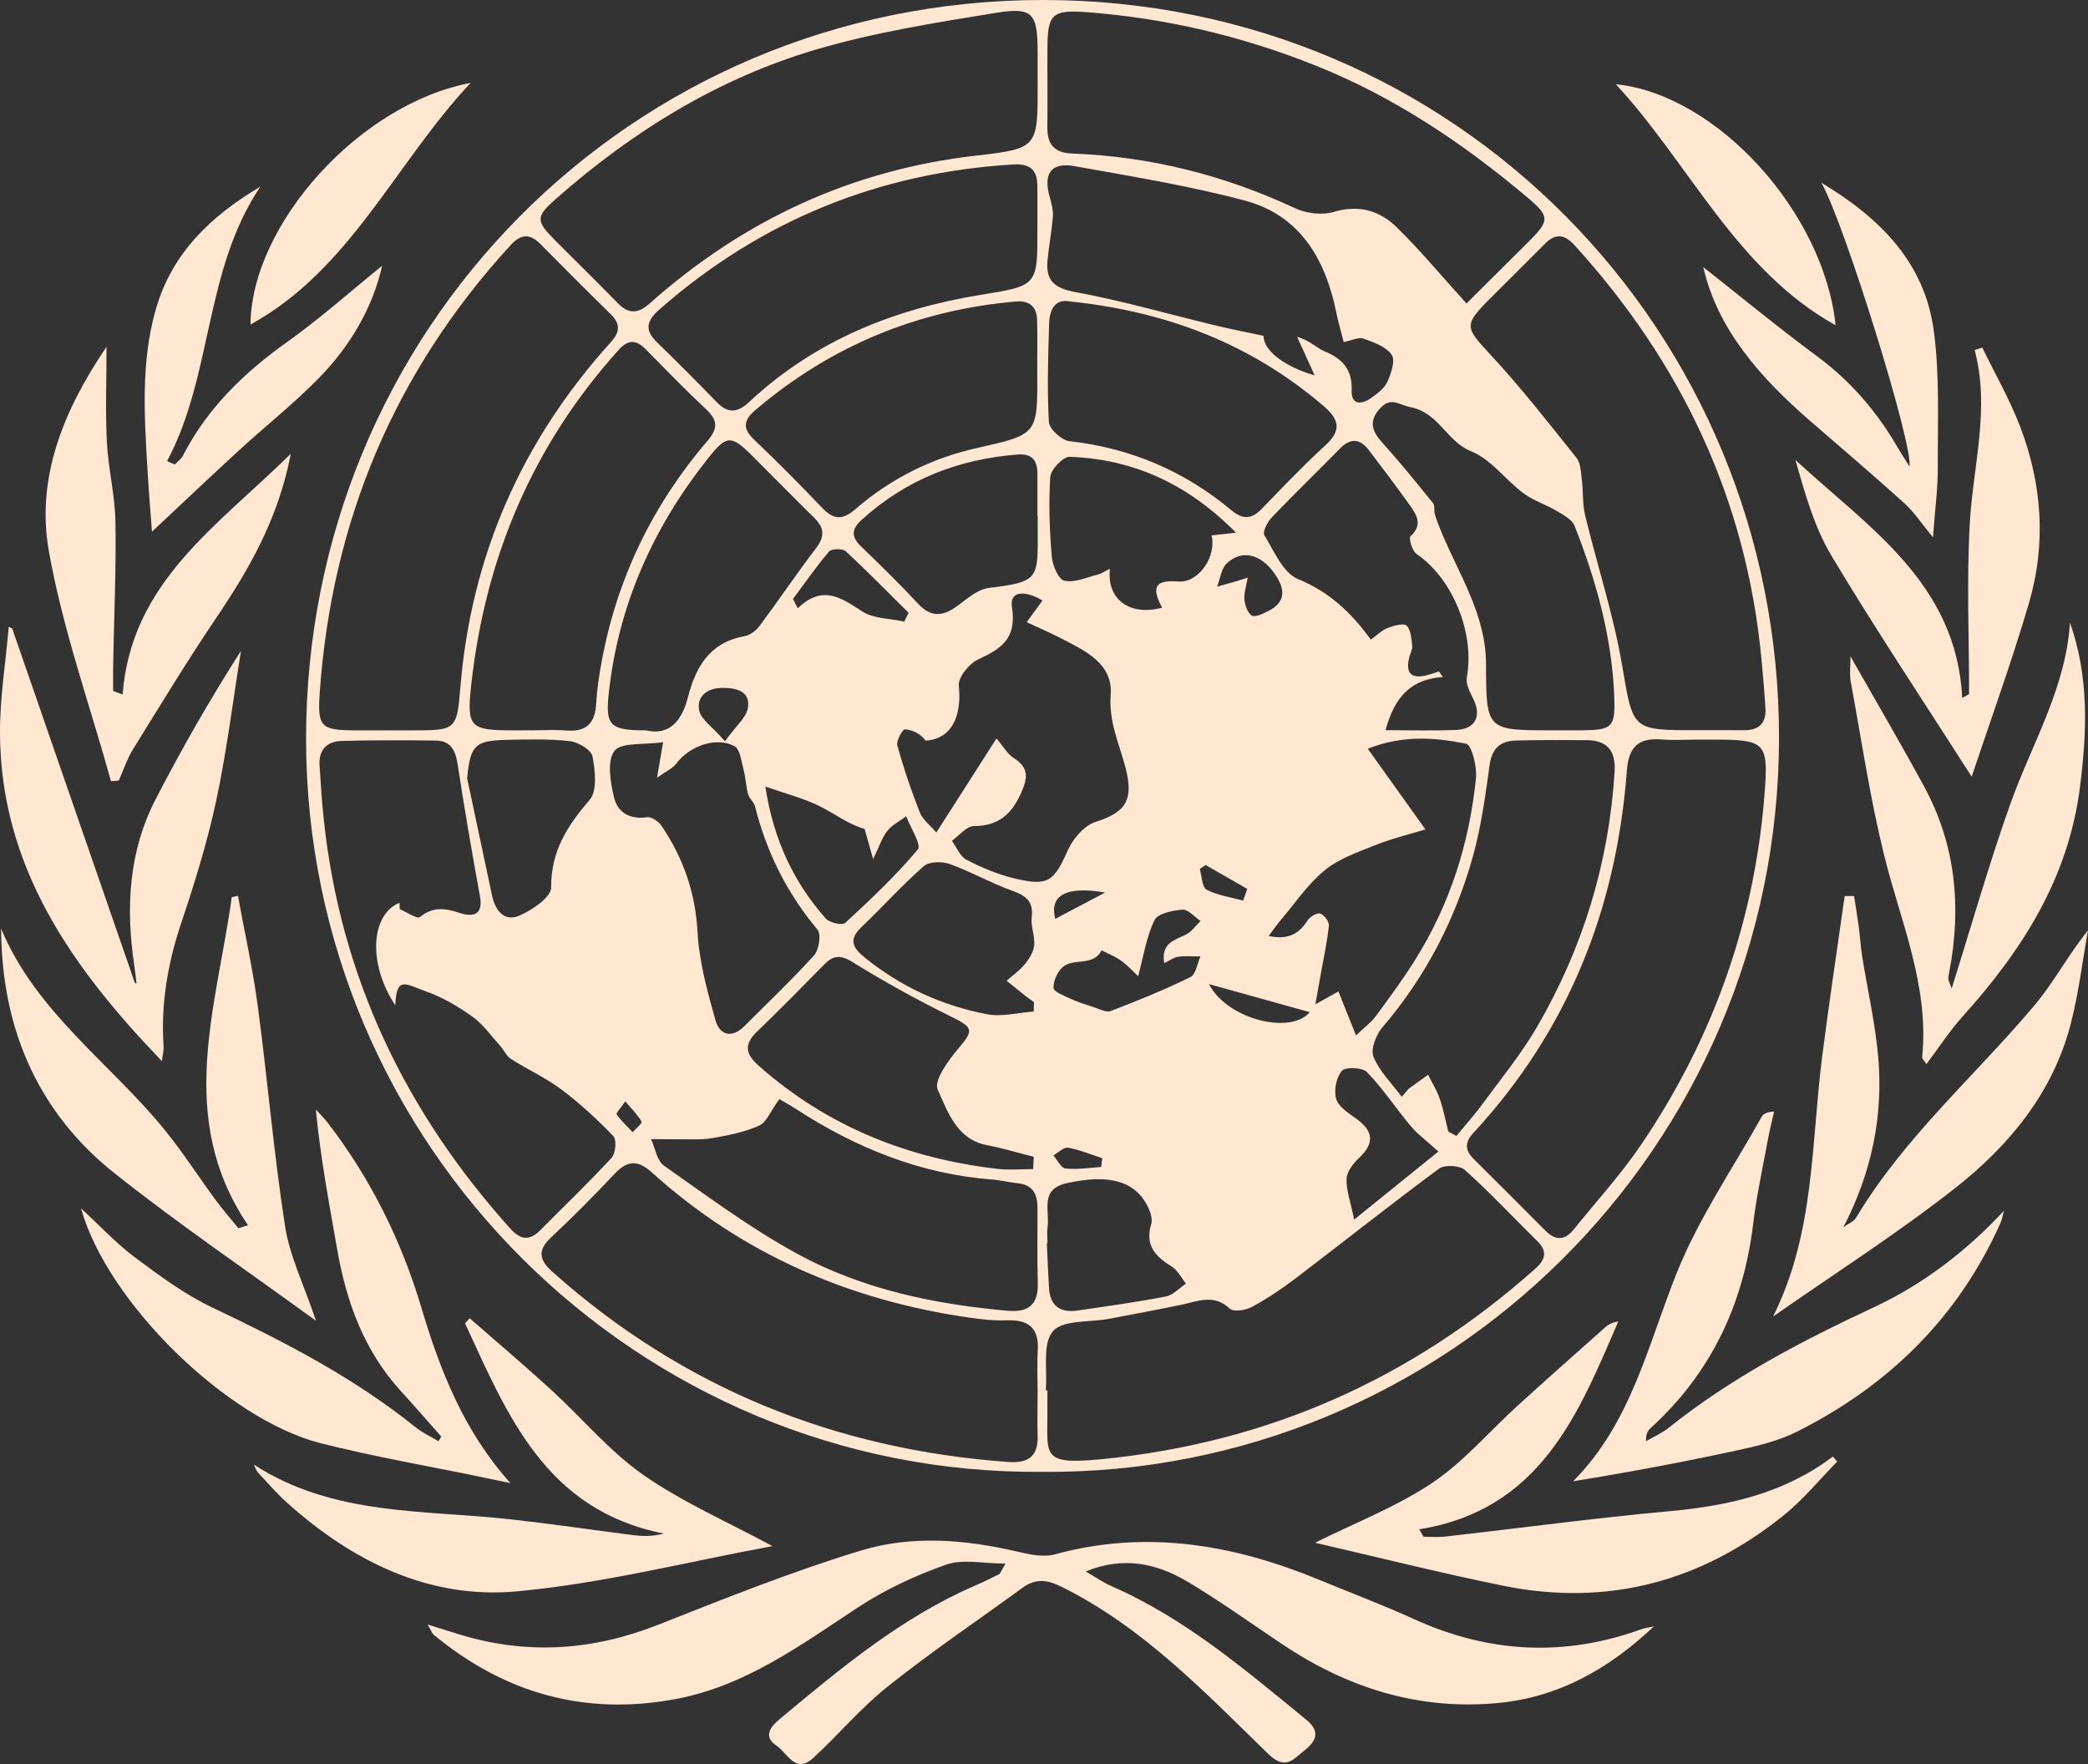 <?xml version="1.0" encoding="UTF-8"?>
<svg id="Camada_2" data-name="Camada 2" xmlns="http://www.w3.org/2000/svg" viewBox="0 0 1073.84 907.2">
  <rect x="0" y="0" width="1073.84" height="907.2" fill="#333333" stroke="none"/>
  <defs>
    <style>
      .cls-1 {
        fill: #ffe7d2;
      }
    </style>
  </defs>
  <g id="Camada_1-2" data-name="Camada 1">
    <g>
      <path class="cls-1" d="M535.85,756.94c-207.72,1.72-378.27-168.09-378.44-376.75C157.24,170.13,324.14.24,536,0c213.48-.24,379.17,171.21,378.93,379.57-.24,210.83-171.68,379.15-379.08,377.37ZM533.66,43.65c0-5.66.02-11.32,0-16.98-.07-19.79-2.4-23.17-21.5-20.06-31,5.04-62.3,10-92.35,18.83-50.28,14.79-94.28,41.96-133.62,76.57-10.81,9.51-10.84,11.44-.35,21.97,10.55,10.6,21.27,21.04,31.7,31.76,5.62,5.78,10.42,5.82,16.57.34,48.19-42.86,103.95-68.83,168.41-76.12,31.24-3.53,31.15-4.34,31.15-36.32ZM533.64,716.53c0-7.29-.37-14.6.08-21.86.73-11.64-4.65-16.1-15.91-15.67-6.42.25-12.94-.47-19.33-1.39-61.66-8.87-116.63-32.64-163.13-74.57-7.53-6.79-12.75-6.26-19.33.71-10.56,11.18-21.39,22.13-32.62,32.63-7.3,6.82-5.96,11.76.88,17.85,66.86,59.55,145.24,91.2,234.22,97.62,10.07.73,15.51-2.7,15.15-13.46-.24-7.28-.05-14.57-.01-21.86ZM871.85,380.38c-5.66,0-11.35.37-16.98-.08-11.91-.96-17.24,3.28-18.21,16.17-5.33,70.81-30.25,133.6-78.91,186.15-4.53,4.89-4.41,8.93.24,13.52,12.38,12.21,24.62,24.57,36.91,36.87,5.02,5.02,9.87,4.99,14.39-.64,11.64-14.49,24.29-28.29,34.69-43.63,38.02-56.1,59.59-118.09,63.9-185.89,1.25-19.57-1.31-22.21-21.48-22.46-4.85-.06-9.71,0-14.56-.01ZM199.57,375.61c4.04,0,8.09,0,12.13,0,22.57-.01,23.26.04,25.04-21.83,5.56-68.23,31.76-127.33,77.5-177.92,4.88-5.39,4.72-9.52-.32-14.45-12.15-11.88-24.12-23.93-36.08-35.99-5.46-5.5-10.03-5.05-15.29.7-59.65,65.1-91.84,141.89-98.09,229.74-1.29,18.07.43,19.65,18.12,19.75,5.66.03,11.33,0,16.99,0ZM537.87,715.02c.27.02.54.04.8.06,0,2.83-.03,5.67,0,8.5.27,24.85-4.32,30.03,28.19,26.81,85.19-8.42,159-41.21,222.67-97.88,5.14-4.57,6.58-8.84,1.12-14.21-12.4-12.21-24.3-24.96-37.22-36.57-2.67-2.4-10.42-2.88-13.27-.78-25.03,18.49-49.39,37.87-74.16,56.72-7.01,5.34-14.43,10.29-22.18,14.46-3.17,1.71-9.41,2.68-11.33.87-8.27-7.76-16.56-3.73-25.12-1.96-12.28,2.54-24.6,4.84-36.92,7.18-9.99,1.9-23.87.42-28.96,6.43-5.5,6.5-2.78,19.94-3.65,30.35ZM872.6,375.51c8.1,0,16.19-.05,24.28.02,7.49.06,11.51-3.41,11.07-11.04-.49-8.47-1.23-16.93-2.03-25.38-7.7-81.98-41.04-152.37-96.13-212.98-5.24-5.77-9.83-6.25-15.29-.72-9.4,9.5-18.93,18.85-28.36,28.32-13.58,13.63-12.69,14.57.63,28.93,15.56,16.76,29.69,34.89,43.99,52.78,2.17,2.72,2.26,7.33,2.74,11.13.78,6.14.28,12.54,1.72,18.49,6.16,25.52,14.46,50.63,18.9,76.42,5.84,33.91,4.59,34.12,38.47,34.02ZM754.2,156.08c10.38-10.32,21.19-21.01,31.94-31.76,10.95-10.95,10.98-13.02-.61-22.78-32.96-27.78-68.3-51.54-108.66-67.72-37.93-15.21-77.04-24.42-117.65-27.54-17.95-1.38-20.41.95-20.53,17.78-.1,13.76.14,27.52-.04,41.27-.12,8.9,3.47,13.28,12.84,13.64,40.13,1.52,78.26,11.14,114.7,28.18,5.73,2.68,13.84,3.6,19.8,1.82,12.91-3.85,23.59-.62,32.3,7.9,12.14,11.88,23.04,25.01,35.92,39.2ZM205.45,464.27c.05,1.1.09,2.2.14,3.29,3.56,1.48,8.93,5.21,10.36,4.06,6.72-5.44,12.92-4.61,20.38-2.15,6.43,2.12,12.36,1.58,10.52-8.51-4.15-22.65-8.03-45.36-11.53-68.13-1.07-6.96-3.59-11.86-10.99-11.97-16.17-.24-32.36-.23-48.52.18-7.6.19-12,4.51-11.47,12.56.6,9.27,1.19,18.56,2.17,27.79,8.56,80.91,41.94,150.48,96.1,210.61,5.26,5.84,9.9,6.07,15.31.61,12.25-12.36,24.85-24.4,36.62-37.19,2.08-2.26,2.68-9.26.89-11.13-8.22-8.6-17.07-16.77-26.58-23.91-8.11-6.09-17.55-10.38-26.16-15.85-2.23-1.42-3.42-4.4-5.29-6.48-4.74-5.25-8.93-11.35-14.59-15.34-7.44-5.24-15.09-9.84-24.3-13.09-9.89-3.49-14.65-7.88-15.21,7.39-14.2-21.4-12.65-46.7,2.16-52.74ZM533.52,117.15c0-7.28.07-14.57-.02-21.85-.1-8.15-4.03-11.23-12.37-10.73-69.08,4.2-129.71,28.74-181.83,74.43-6.52,5.71-8.18,10.45-1.5,16.94,10.44,10.16,20.73,20.48,30.87,30.93,5.78,5.96,10.74,5.37,16.6-.11,33.66-31.51,74.43-47.88,119.31-55.16,29.07-4.72,29.08-4.62,28.93-34.46ZM272.98,375.59c6.07,0,12.17-.4,18.2.09,10.23.83,14.88-3.62,15.42-13.75.39-7.25,1.51-14.49,2.82-21.64,7.86-42.77,26.21-80.63,54.43-113.58,5.45-6.37,5.34-10.57-.67-16.19-10.63-9.94-20.78-20.42-31-30.8-4.97-5.05-9.02-5.33-14.11.33-44.01,48.89-68.38,106.46-75.65,171.45-2.56,22.84-.88,24.09,22.06,24.11,2.83,0,5.66,0,8.5-.02ZM744.83,581.93c1.39.75,2.79,1.51,4.18,2.26,4.53-5.51,9.32-10.83,13.53-16.57,9.56-13.06,19.91-25.7,28.01-39.63,23.54-40.5,36.93-84.29,39.83-131.21.66-10.74-3.87-16.09-14.5-16.15-12.14-.07-24.28-.13-36.41.21-7.87.22-12.2,4.05-13.37,12.58-2.15,15.6-4.29,31.36-8.47,46.49-9.04,32.76-24.42,62.4-46.67,88.42-3.26,3.81-6.18,11.28-4.59,15.15,3.11,7.58,9.51,13.8,14.55,20.59,1.2-1.39,2.39-2.78,3.59-4.18,3.32-2.39,6.63-4.79,9.95-7.18,2.03,4.1,4.51,8.05,5.99,12.34,1.89,5.48,2.97,11.24,4.39,16.88ZM400.81,565.23c-4.55,6.24-6.58,11.93-10.39,13.64-7.48,3.37-15.87,5.02-24.05,6.43-5.86,1.01-11.98.53-17.98.6-4.52.06-9.04-.05-13.56-.09,2.14,4.65,3.01,11.11,6.63,13.65,22.42,15.73,44.55,32.23,68.5,45.31,33.4,18.23,70.35,25.94,108.18,29.32,10.8.97,15.92-3.11,15.59-14.28-.38-12.94-.13-25.89-.16-38.84-.01-6.92-2.49-11.72-10.2-12.47-4.42-.43-8.78-1.58-13.2-1.91-36.85-2.79-69.84-16.23-100.55-36.11-3.61-2.34-7.39-4.41-8.79-5.24ZM691.05,175.88c-1.4-5.53-2.86-10.48-3.89-15.52-5.62-27.41-18.79-49.73-47.04-57.24-28.77-7.64-58.33-12.44-87.68-17.7-11.85-2.12-15.99,3.92-12.63,15.76.93,3.27,1.91,6.78,1.67,10.09-.54,7.55-2.04,15.03-2.76,22.58-.97,10.26,3.31,14.34,14.18,16.33,24.14,4.43,47.82,11.32,71.72,17.08,8.12,1.96,16.32,3.54,25.19,5.44-.04,6.87,9.3,15.43,26.31,20.35-3.22-7.06-6.12-13.44-9.03-19.82,6.51,1.78,9.84,5.66,14.05,7.41,9.25,3.84,14.4,9.31,13.99,20.06-.28,7.49,4.86,7.58,9.85,4.1,3.27-2.29,6.95-5.02,8.52-8.44,1.96-4.28,4.2-11.02,2.23-13.89-2.85-4.17-9.16-6.43-14.42-8.29-2.57-.91-6.1.91-10.25,1.7ZM533.44,191.41c0-8.89.16-17.78-.05-26.66-.16-6.9-3.8-10.31-10.92-9.7-50.66,4.41-95.42,22.93-134.15,55.97-5.76,4.91-6.6,9.24-.64,14.93,11.98,11.44,23.69,23.18,35.11,35.17,5.94,6.24,10.46,6.51,17.26.63,18-15.58,38.91-26.06,62.18-31.29,31.4-7.06,31.44-6.88,31.21-39.06ZM549.95,154.99c-6.97-1.38-10.17,3.91-10.39,11.23-.52,16.94-1.09,33.93-.13,50.81.21,3.61,6.55,9.41,10.56,9.86,31.51,3.51,59.22,15.4,83.41,35.59,5.89,4.92,10.41,4.51,15.6-.88,10.65-11.05,21.27-22.16,32.57-32.51,8.58-7.86,7.23-13.37-1.05-20.45-37.19-31.78-80.46-48.49-130.58-53.65ZM798.22,375.58c5.26,0,10.52.05,15.77-.01,15.11-.18,16.77-1.6,16.22-16.9-1.11-30.69-9.22-59.88-20.42-88.23-1.3-3.3-5.79-5.66-9.24-7.71-5.53-3.3-11.97-5.27-17.07-9.08-9.25-6.92-16.71-17.51-26.91-21.57-12.6-5.01-16.38-19.75-31.19-22.69-6.13-1.22-9.91-5.47-15.51.51-6.17,6.58-4.34,11.81,1.11,17.83,9.05,10.02,17.55,20.56,26.04,31.07,1.04,1.29.32,3.85.89,5.68,1.05,3.36,2.35,6.65,3.71,9.9,9.17,21.8,22.56,42.11,22.62,67.07.08,34.14.23,34.13,33.96,34.13ZM512.48,379.77c3.25,3.78,5.51,7.91,8.99,10.15,7.5,4.83,7.22,9.78,3.89,17.41-4.91,11.24-11.66,17.46-24.53,17.51-3.77.02-7.52,4.91-11.28,7.57,2.46,3.35,4.22,8.06,7.53,9.76,7.81,4.02,16.13,7.56,24.65,9.59,17.46,4.16,20.25,1.57,27.53-14.65,2.64-5.89,8.41-12.59,14.19-14.43,15.8-5.04,19.7-11.44,15.34-28.07-3.18-12.14-8.63-23.39-7.56-37.16,1.27-16.37-13.43-22.93-25.95-29.39-5.51-2.84-11.22-5.28-17.26-8.1,3.38-4.63,5.57-7.63,8.13-11.14-7.75-4.76-17.13-5.78-15.71,3.4,2.51,16.22-5.39,21.34-17.41,26.9-4.61,2.13-10.36,9.27-9.92,13.55,1.69,16.58-4.3,27.45-17.05,28.22-2.37-3.29-6.45-5.52-10.67-5.82-1.2-.09-4.57,5.93-3.91,8.31,3.23,11.65,7.13,23.16,11.56,34.41,1.45,3.69,5.21,6.47,8.5,10.37,10.73-16.79,20.5-32.06,30.93-48.37ZM332.3,375.61c12.06,2.85,18.42-5.06,21.48-16.98,4.06-15.82,11.32-28.25,29.11-31.45,2.84-.51,5.97-2.87,7.76-5.27,9.81-13.17,18.95-26.84,28.94-39.86,4.65-6.06,4.44-10.59-.84-15.76-10.68-10.47-21.11-21.18-31.71-31.72-10.9-10.85-13.24-11.02-22.68.85-28.31,35.57-46.37,75.6-51.28,121.12-1.79,16.61.54,19.08,19.22,19.07ZM341.01,381.67c-10.12,1.49-21.58-.03-25.02,4.52-3.93,5.19-2.06,16.11-.2,23.94,1.78,7.5,8.02,11.49,16.88,10.14,2.28-.35,6,2.15,7.52,4.39,11.13,16.43,17.42,34.2,18.53,54.51.84,15.33,5.04,30.65,9.25,45.56,2.13,7.56,8.37,9.54,14.93,2.93,11.98-12.07,24.4-23.74,35.76-36.36,2.56-2.84,3.78-10.83,1.77-13.22-15.69-18.73-26.21-39.79-32.12-63.37-.56-2.23-2.95-3.98-3.56-6.21-1.1-4.03-1.2-8.34-2.28-12.37-1.17-4.37-1.8-10.85-4.76-12.42-9.58-5.06-23.31.08-29.97,9.07-1.75,2.35-4.89,3.67-9.84,7.21,1.2-7.04,1.79-10.49,3.13-18.31ZM531.32,601.24c.11-2.11.23-4.21.34-6.32-7.98-2.02-15.89-4.43-23.96-5.97-15.79-3.01-20.25-17.26-25.46-28.59-2.09-4.55,5.44-15.01,10.59-21.08,8.15-9.59,7.78-10.83-3.99-16.62-17.26-8.49-34.16-17.83-50.51-27.96-6.33-3.92-9.94-3.28-14.56,1.44-11.33,11.55-22.7,23.08-34.35,34.31-6.91,6.66-6.19,11.5.99,17.84,35.24,31.1,76.64,47.57,122.85,52.86,5.94.68,12.03.09,18.05.09ZM712.56,375.52c12.55,0,24.29.34,36.01-.1,10.41-.39,13.68-7.25,8.85-16.56-1.68-3.23-3.62-7.32-3.03-10.58,4.12-22.83-7.29-50.71-25.91-63.43-2.22-1.52-4.1-8.13-3.1-9.03,6.49-5.87,3.23-11.01-.34-16.02-6.79-9.52-13.87-18.83-20.93-28.16-4.63-6.12-9.52-6.55-15.1-.84-11.58,11.85-23.54,23.35-34.99,35.33-2.21,2.31-4.81,7.42-3.77,9.12,5,8.18,9.64,19.43,17.29,22.55,16.07,6.56,27.43,17.27,37.45,31.15,3.44-2.46,5.77-4.9,8.62-5.97,3.14-1.18,8.24-2.69,9.8-1.21,2.27,2.14,2.45,6.79,2.88,10.45.22,1.85-1.05,3.85-1.53,5.81-2.16,8.8,1.61,11.31,9.73,9.05,1.87-.52,3.7-1.18,5.55-1.77.65.95,1.31,1.91,1.96,2.86-16.11,1.08-24.74,9.95-29.43,27.34ZM733.07,426.56c-8.54,2.62-17.32,4.7-25.61,8.02-9.07,3.62-18.83,6.97-26.19,13-8.78,7.19-15.35,17.08-22.81,25.85-1.82,2.14-3.41,4.47-6.01,7.92,10.53,2.22,15.78-1.41,20.1-8.11,1.22-1.89,4.82-3.97,6.49-3.41,2.02.67,4.6,4.19,4.39,6.21-.87,8.37-2.7,16.64-4.18,24.95-.78,4.35-1.56,8.7-2.78,15.53,5.62-3.15,8.47-4.75,11.86-6.65,3.03,7.57,5.68,14.17,9.05,22.6,4.16-3.97,7.69-6.52,10.16-9.86,6.98-9.43,13.95-18.92,20.18-28.85,17.96-28.64,28-60.14,31.36-93.61.6-5.94-2.23-17.14-5.1-17.7-15.87-3.12-32.31-4.61-50.55,2.59,9.99,13.99,18.83,26.37,29.65,41.51ZM533.67,265.45s-.08,0-.13,0c0-7.27.03-14.55,0-21.82-.04-6.78-2.62-10.47-10.28-9.87-30.42,2.36-57.26,12.84-80.04,33.51-5.63,5.1-5.39,8.93-.21,13.93,9.89,9.54,19.74,19.14,29.08,29.2,6.65,7.16,12.76,6.7,20.1,1.33,5.1-3.73,10.63-8.7,16.41-9.39,26.43-3.13,25.09-4.89,25.08-30.83,0-2.02,0-4.04,0-6.06ZM597.65,312.5c-5.4-10.14-4.08-14.44,8.27-13.44,10.6.86,19.86-12.99,17.16-23.72,3.42-.38,6.74-.75,12.58-1.39-24.86-25.15-52.76-37.79-85.51-39.04-3.36-.13-9.74,6.52-10,10.35-.94,13.63-.34,27.45.78,41.1.37,4.46,3.48,11.66,6.46,12.29,5.27,1.12,11.43-1.72,17.16-3.16,1.98-.5,3.77-1.77,6.26-2.98-1.76,15.48,9.95,24.54,26.84,20.01ZM531.6,520.22c.06-1.61.12-3.22.18-4.83-1.51-1.11-3.05-2.17-4.52-3.32-3.21-2.54-6.38-5.13-9.57-7.7,3.18-2.8,6.76-5.27,9.4-8.52,2.25-2.77,4.46-6.32,4.78-9.71.45-4.71-1.81-9.71-1.26-14.38.98-8.3-3.01-11.16-10.1-13.7-10.93-3.92-21.15-9.8-32.08-13.73-3.93-1.41-10.56-1.31-13.32,1.11-11.22,9.84-21.24,21.02-32.05,31.34-6.52,6.22-4.88,10.34,1.5,15.52,18.63,15.12,39.78,24.85,63.09,29.3,7.61,1.45,15.94-.82,23.93-1.4ZM240.26,400.31c4.27,20.08,8.56,40.15,12.79,60.24,1.65,7.85,6.37,13.68,14.18,10.29,6.55-2.84,16.28-9.52,16.23-14.44-.16-18.72,8.36-31.72,19.8-45.08,3.98-4.65,2.85-15.03,1.47-22.3-.64-3.35-7.3-7.37-11.59-7.86-10.77-1.23-21.76-.9-32.65-.67-16.39.33-18.7,2.97-20.23,19.82ZM538.68,639.49c-.1,0-.21,0-.31.01.37,7.65.65,15.31,1.12,22.96.56,9.3,5.97,12.77,14.7,11.5,15.17-2.2,30.36-4.3,45.4-7.2,3.74-.72,6.92-4.35,10.35-6.64-2.43-3.01-4.3-6.94-7.41-8.84-8.38-5.14-13.78-10.95-10.48-21.7.72-2.36-.19-5.63-1.28-8.06-6.36-14.07-20.01-17.97-42.2-13.04-14.03,3.12-8.61,14.17-9.82,22.52-.4,2.77-.06,5.64-.06,8.47ZM393.62,404.52c4.12,27.12,14.45,49.05,31.09,67.89,1.91,2.17,8.5,3.59,10.01,2.19,13.02-12.02,25.99-24.24,37.34-37.78,1.96-2.34-3.82-11.17-6.02-17.01-3.28,2.44-7.22,4.37-9.67,7.47-2.75,3.49-4.16,8.04-7.33,14.54-2.03-7.21-3.19-11.34-4.35-15.47-9.04-2.76-15.9-8.24-23.6-11.98-8.13-3.94-17.07-6.22-27.46-9.86ZM739.76,592.21c-6.37-5.78-10.8-9-14.2-13.07-7.66-9.15-14.28-19.23-22.53-27.78-2.34-2.43-11-2.81-12.87-.69-2.92,3.29-4.22,10.01-3.01,14.38,1.1,3.98,6.13,7.27,10.02,10.02,9.01,6.35,10.18,12.6,1.71,20.5-2.98,2.78-6.21,7.01-6.35,10.7-.23,5.84,2.03,11.77,3.91,20.94,15-12.12,29.17-23.57,43.31-35ZM598.76,495.33c-1.81-10.54,5.5-11.8,11.3-14.78,2.88-1.48,4.94-4.58,7.37-6.94-3.1-2.07-6.33-6-9.26-5.79-5.09.36-12.74,1.95-14.43,5.41-4.19,8.59-5.63,18.53-8.41,28.8-1.88-1.76-4.92-5.15-8.5-7.79-3.09-2.28-6.82-3.71-10.26-5.51-4.35,8.37-14.18,3.89-19.77,8.41-2.9,2.34-5.11,7.26-4.98,10.92.07,2,5.56,4.08,8.84,5.6,3.74,1.73,7.72,2.98,11.66,4.23,2.94.93,6.52,2.97,8.88,2.07,13.88-5.31,27.68-10.93,41.01-17.46,2.8-1.37,3.52-6.98,5.19-10.63-3.82,0-7.69-.33-11.46.14-2.14.27-4.12,1.84-7.19,3.32ZM407.83,308.04c.83,1.6,1.65,3.19,2.48,4.79,12.76-12.36,22.35-5.38,33.14,1.61,5.88,3.81,14.34,3.62,21.64,5.23.73-1.52,1.46-3.03,2.19-4.55-10.74-10.63-21.3-21.45-32.4-31.68-1.58-1.45-7.22-1.3-8.51.21-6.62,7.75-12.44,16.19-18.54,24.38ZM641.68,297.03c-.76,4.57-2.01,8.03-1.69,11.32.29,2.95,1.63,6.81,3.82,8.22,1.61,1.03,5.53-.89,8.1-2.14,10.14-4.92,8.82-12.09,3.4-19.73-7.03-9.9-16.85-12.21-24.47-4.9-2.82,2.7-3.3,7.85-4.85,11.89,3.42-.96,6.84-1.91,10.26-2.89,1.41-.41,2.79-.9,5.43-1.75ZM621.78,506.09c9.17,18,41.83,26.29,51.83,14.44-17.94-5-34.89-9.72-51.83-14.44ZM372.84,381.19c5.8-8.07,11.02-12.23,11.8-17.1,1.38-8.66-5.97-10.33-12.89-10.35-7.55-.02-13.54,3.96-12.19,11.53.82,4.63,6.69,8.36,13.28,15.92ZM639.32,463.16c.71-2.01,1.42-4.01,2.14-6.02-7.14-4.1-14.28-8.2-21.42-12.3-1,.69-2.01,1.39-3.01,2.08,1.1,3.67,1.13,9.36,3.51,10.61,5.68,2.99,12.46,3.88,18.79,5.62ZM566.3,600.15c.19-1.51.39-3.02.58-4.52-5.85-1.89-11.6-4.35-17.6-5.39-2.21-.39-5,2.55-7.53,3.97,2.07,2.36,3.94,6.49,6.23,6.73,6.01.64,12.19-.41,18.31-.78ZM568.37,459.01c-20.57-3.58-28.69,1.74-25.69,13.54,7.81-4.12,15.62-8.23,25.69-13.54ZM321.59,566.39c-2.35,3.43-4.89,6.11-4.48,6.7,2.37,3.34,5.45,6.18,8.28,9.19,1.63-1.86,4.99-4.68,4.58-5.4-1.92-3.43-4.86-6.29-8.39-10.48Z"/>
      <g>
        <path class="cls-1" d="M850.56,836.44c-23,21.7-49.02,36.58-80.77,39.44-40.46,3.65-76.77-7.88-110.14-30.17-16.15-10.79-31.95-22.16-48.59-32.12-15.92-9.53-33.27-13.46-52.7-5.42,4.59,2.62,8.99,5.68,13.8,7.79,37.6,16.51,68.36,42.9,99.71,68.5,7.16,5.84,5.26,10.77-.9,15.65-5.84,4.62-9.78,10.6-18.81,1.81-32.69-31.82-64.34-65.11-106.17-85.87-7.49-3.72-13.44-4.36-20.09.48-23.14,16.85-46.88,32.93-69.26,50.72-13.84,11-25.39,24.85-38.47,36.88-9.12,8.39-13.27-2.69-18.76-6.33-7.04-4.66-3.29-9.67,1.51-13.67,31.42-26.17,62.8-52.42,100.88-68.84,4.08-1.76,8.07-3.73,12.04-5.73.58-.29.81-1.27,3.29-5.45-11.57,0-22-2.46-30.51.53-15.79,5.56-31.42,12.83-45.39,22.02-29.47,19.39-57.89,40.38-93.62,47.09-46.76,8.79-88.15-2.9-124.58-33.07-.83-.69-1.19-1.94-3.12-5.24,6.73,2.1,11.49,3.6,16.26,5.07,34.61,10.62,68.39,8.44,102.09-4.85,34.59-13.65,69.22-27.55,104.74-38.32,26.16-7.93,53.66-5.63,80.51.69,6.15,1.45,13.2,2.92,19,1.34,47.24-12.93,92.22-5,136.31,13.23,16.08,6.65,32.4,12.78,48.22,19.99,38.32,17.48,77.14,19.7,116.84,5.36,2.13-.77,4.44-1.03,6.67-1.52Z"/>
        <path class="cls-1" d="M1030.61,622.66c-.6,2.15-.95,4.42-1.85,6.44-21.74,48.57-57.57,83.58-104.67,107.21-9.62,4.82-20.58,7.4-31.21,9.69-27.57,5.95-55.31,11.17-83.84,15.77,30.13-30.25,38.47-70.48,53.57-107.8,11.26-27.83,28.62-53.2,43.38-79.6.86-1.54,2.72-2.52,6.4-2.74-1.17,5.31-2.49,10.6-3.47,15.95-2.55,13.94-5.6,27.82-7.29,41.87-4.99,41.45-21.74,76.78-52.79,105.04-1.42,1.29-2.45,3-2.28,6.67,3.87-2.26,8.1-4.07,11.57-6.84,32.18-25.76,68.3-44.61,105.47-61.97,25.41-11.86,47.52-28.74,67.03-49.7Z"/>
        <path class="cls-1" d="M226.95,738.78c-6.94-7.81-13.78-15.71-20.83-23.43-19.01-20.81-28.04-46-32.79-73.22-4.08-23.43-8.52-46.79-10.9-71.56,2.11,2.35,4.37,4.57,6.29,7.07,21.94,28.6,37.71,60.35,47.99,94.84,9.67,32.46,21.85,63.55,45.79,90.25-4.79-1-9.58-2-14.37-3-27.73-5.76-55.71-10.55-83.15-17.5-48.49-12.29-109.93-72.73-123.31-120.79,9.9,9.11,18.23,18.13,27.9,25.34,12.6,9.4,25.51,18.95,39.61,25.65,36.67,17.42,72.56,35.85,104.37,61.44,3.61,2.9,7.94,4.9,11.94,7.32.49-.8.97-1.61,1.46-2.41Z"/>
        <path class="cls-1" d="M676.31,793.38c20.22-10.07,41.55-18.29,60.11-30.66,16.29-10.86,29.39-26.47,44.06-39.8,14.96-13.6,30.09-27.02,45.22-40.44,1.7-1.51,3.86-2.51,6.56-2.92-20.6,48.12-40.27,96.92-102.37,106.92.74,1.27,1.48,2.55,2.22,3.82,3.65,0,7.34.35,10.94-.05,38.54-4.37,77.01-9.57,115.62-13.09,30.35-2.77,59.04-9.21,83.93-28.08.75.86,1.51,1.71,2.26,2.57-9.06,9.22-17.34,19.42-27.33,27.49-42.41,34.23-90.69,47.26-144.4,36.37-32.86-6.66-65.4-14.89-96.82-22.12Z"/>
        <path class="cls-1" d="M130.56,753.22c40.87,26.46,87.39,23.18,132.12,28.14,20.88,2.31,41.67,5.4,62.5,8.06,4.91.62,9.86.9,16.21-.75-60.85-12.02-80.48-61.03-102.21-108.11.79-.87,1.59-1.74,2.38-2.61,14.05,12.31,28.31,24.38,42.09,36.98,15.83,14.47,29.81,31.44,47.21,43.58,20.16,14.07,43.17,24.06,66.4,36.62-43.43,7.98-87.07,19.16-131.36,23.26-45.12,4.17-84.4-15.31-118-45.33-5.42-4.84-10.22-10.38-15.17-15.72-1.02-1.1-1.46-2.73-2.17-4.12Z"/>
        <path class="cls-1" d="M911.86,677.07c21.53-42.94,19.56-89.06,25.26-133.68,3.52-27.56,7.7-55.03,11.58-82.54,1.6-.02,3.21-.04,4.81-.07.81,5.16,1.7,10.31,2.39,15.49.7,5.21.99,10.48,1.81,15.66,2.73,17.17,6.69,34.21,8.22,51.48,2.7,30.49-3.32,59.51-17.89,87.68,2.23-1.63,5.27-2.77,6.58-4.95,24.8-41.4,61.25-72.94,91.9-109.38,9.77-11.61,16.94-25.41,27.33-38.32-2.94,16.23-4.85,32.73-9.03,48.64-9.24,35.15-31.64,62.17-59.27,83.89-30.01,23.59-62.36,44.19-93.69,66.09Z"/>
        <path class="cls-1" d="M127.55,630.09c-37.37-55.08-16.14-112.12-8.36-168.71,1.06-.22,2.12-.45,3.18-.67,3.46,18.95,7.69,37.8,10.23,56.87,5.01,37.65,8.2,75.56,14,113.07,2.36,15.24,9.56,29.74,15.93,48.62-36.27-26.4-71.16-50.04-104.02-76.23-29.28-23.33-48.09-54.42-54.91-91.83-1.99-10.92-2.95-22.03-3.03-33.61,18.07,43.26,56.53,69.36,84.54,103.99,9.14,11.3,17.01,23.61,25.63,35.33,3.73,5.08,7.9,9.83,11.87,14.73l4.95-1.56Z"/>
        <path class="cls-1" d="M6.27,323.21c21.03,60.76,42.06,121.52,63.09,182.29l.85.24c-.4-3.2-.73-6.4-1.2-9.58-4.38-29.48-2.82-58.35,11.1-85.26,13.3-25.71,27.62-50.88,43.81-76.14-4.13,25.65-7.28,51.5-12.7,76.87-4.56,21.32-11.06,42.32-18.01,63.02-6.94,20.66-10.51,41.5-9.11,63.24.17,2.59-.56,5.24-.86,7.81C37.4,497.98.3,446.29,0,377.05c-.08-18.23,2.92-36.47,4.51-54.7.59.29,1.17.57,1.76.86Z"/>
        <path class="cls-1" d="M1003.75,508.29c10.48-33.27,19.34-64.62,30.28-95.22,10.96-30.67,28.43-59.13,30.53-92.88,9.86,27.87,8.8,55.92,5.13,84.71-5.98,46.92-29.77,83.91-60.37,117.89-6.68,7.41-12.15,15.91-18.58,24.45-1.08-1.74-2.26-2.74-2.18-3.62,3.71-36.71-11.19-69.76-19.66-104.18-7.22-29.35-11.65-59.4-17.13-89.17-.63-3.43-.09-7.08-.09-12.72,13.42,23.64,26.01,45.08,37.87,66.92,16.33,30.07,19.31,62.16,12.94,95.42-.23,1.19-.49,2.4-.48,3.6,0,.74.49,1.47,1.73,4.82Z"/>
        <path class="cls-1" d="M63.06,357.17c4.42-57.83,48.64-86.46,86.5-123.82-6.41,33.45-21.43,59.32-38.43,84.53-14.89,22.07-28.73,44.85-42.74,67.49-3.06,4.95-4.89,10.67-7.29,16.04-1.34.12-2.68.23-4.01.35-10.95-39.43-24.89-78.34-31.98-118.46-6.61-37.44,7.42-72.23,29.67-104.93,0,17.54-.62,33.33.19,49.04.71,13.69,4.18,27.28,4.4,40.94.41,24.53-.72,49.09-1.17,73.63-.08,4.45-.01,8.91-.01,13.36,1.62.61,3.24,1.22,4.86,1.82Z"/>
        <path class="cls-1" d="M1014.02,399.42c-24.26-37.94-49.1-75.2-72.1-113.57-8.92-14.89-13.67-32.27-18.57-49.32,37.45,34.71,82.83,63.17,85.81,122.39,1.18-.65,2.35-1.3,3.53-1.95,0-29.36-1.31-58.79.37-88.05,1.7-29.61,10.52-58.86,2.49-88.93,1.3-.42,2.61-.83,3.91-1.25,6.56,13.51,14.12,26.63,19.47,40.61,11.3,29.53,13.5,60.22,4.59,90.62-8.95,30.55-19.87,60.52-29.5,89.45Z"/>
        <path class="cls-1" d="M196.53,136.68c-4.76,21.22-16.18,41.07-32.51,57.73-12.98,13.24-27.62,24.83-41.31,37.39-14.79,13.56-29.34,27.39-44.56,41.63-.74-10.16-1.67-21.09-2.31-32.03-1.6-27.46-3.44-54.93,4.19-81.95,8.3-29.4,28.6-48.44,53.9-63.5-29.05,43.13-24.33,96.65-47.99,141.18,1.31.58,2.61,1.17,3.92,1.75,1.42-1.49,3.29-2.74,4.19-4.49,12.52-24.36,31.35-42.64,53.48-58.41,17.23-12.28,33.12-26.45,49-39.29Z"/>
        <path class="cls-1" d="M875.96,137.34c18.79,14.8,38.27,30.89,58.56,45.89,17.29,12.78,30.77,28.49,41.44,46.92,1.77,3.05,3.72,5.99,6.06,9.72,2.13-10.42-33.29-124.56-45.27-145.88,31.01,18.65,53.06,41.56,57.74,75.86,3.15,23.05,2.01,46.74,2.11,70.14.05,11.22-1.48,22.45-2.49,36.35-5.77-6.97-9.63-12.94-14.73-17.55-15.88-14.37-32.21-28.23-48.39-42.27-25.73-22.32-47.69-47.16-55.03-79.17Z"/>
        <path class="cls-1" d="M242.02,42.65c-38.86,41.44-61.8,96.02-113.21,124.25.53-51.64,56.18-113.56,113.21-124.25Z"/>
        <path class="cls-1" d="M944.04,167.29c-51.3-28.61-74.88-82.74-113.05-123.99,52.01,5.3,106.97,65.89,113.05,123.99Z"/>
      </g>
    </g>
  </g>
</svg>